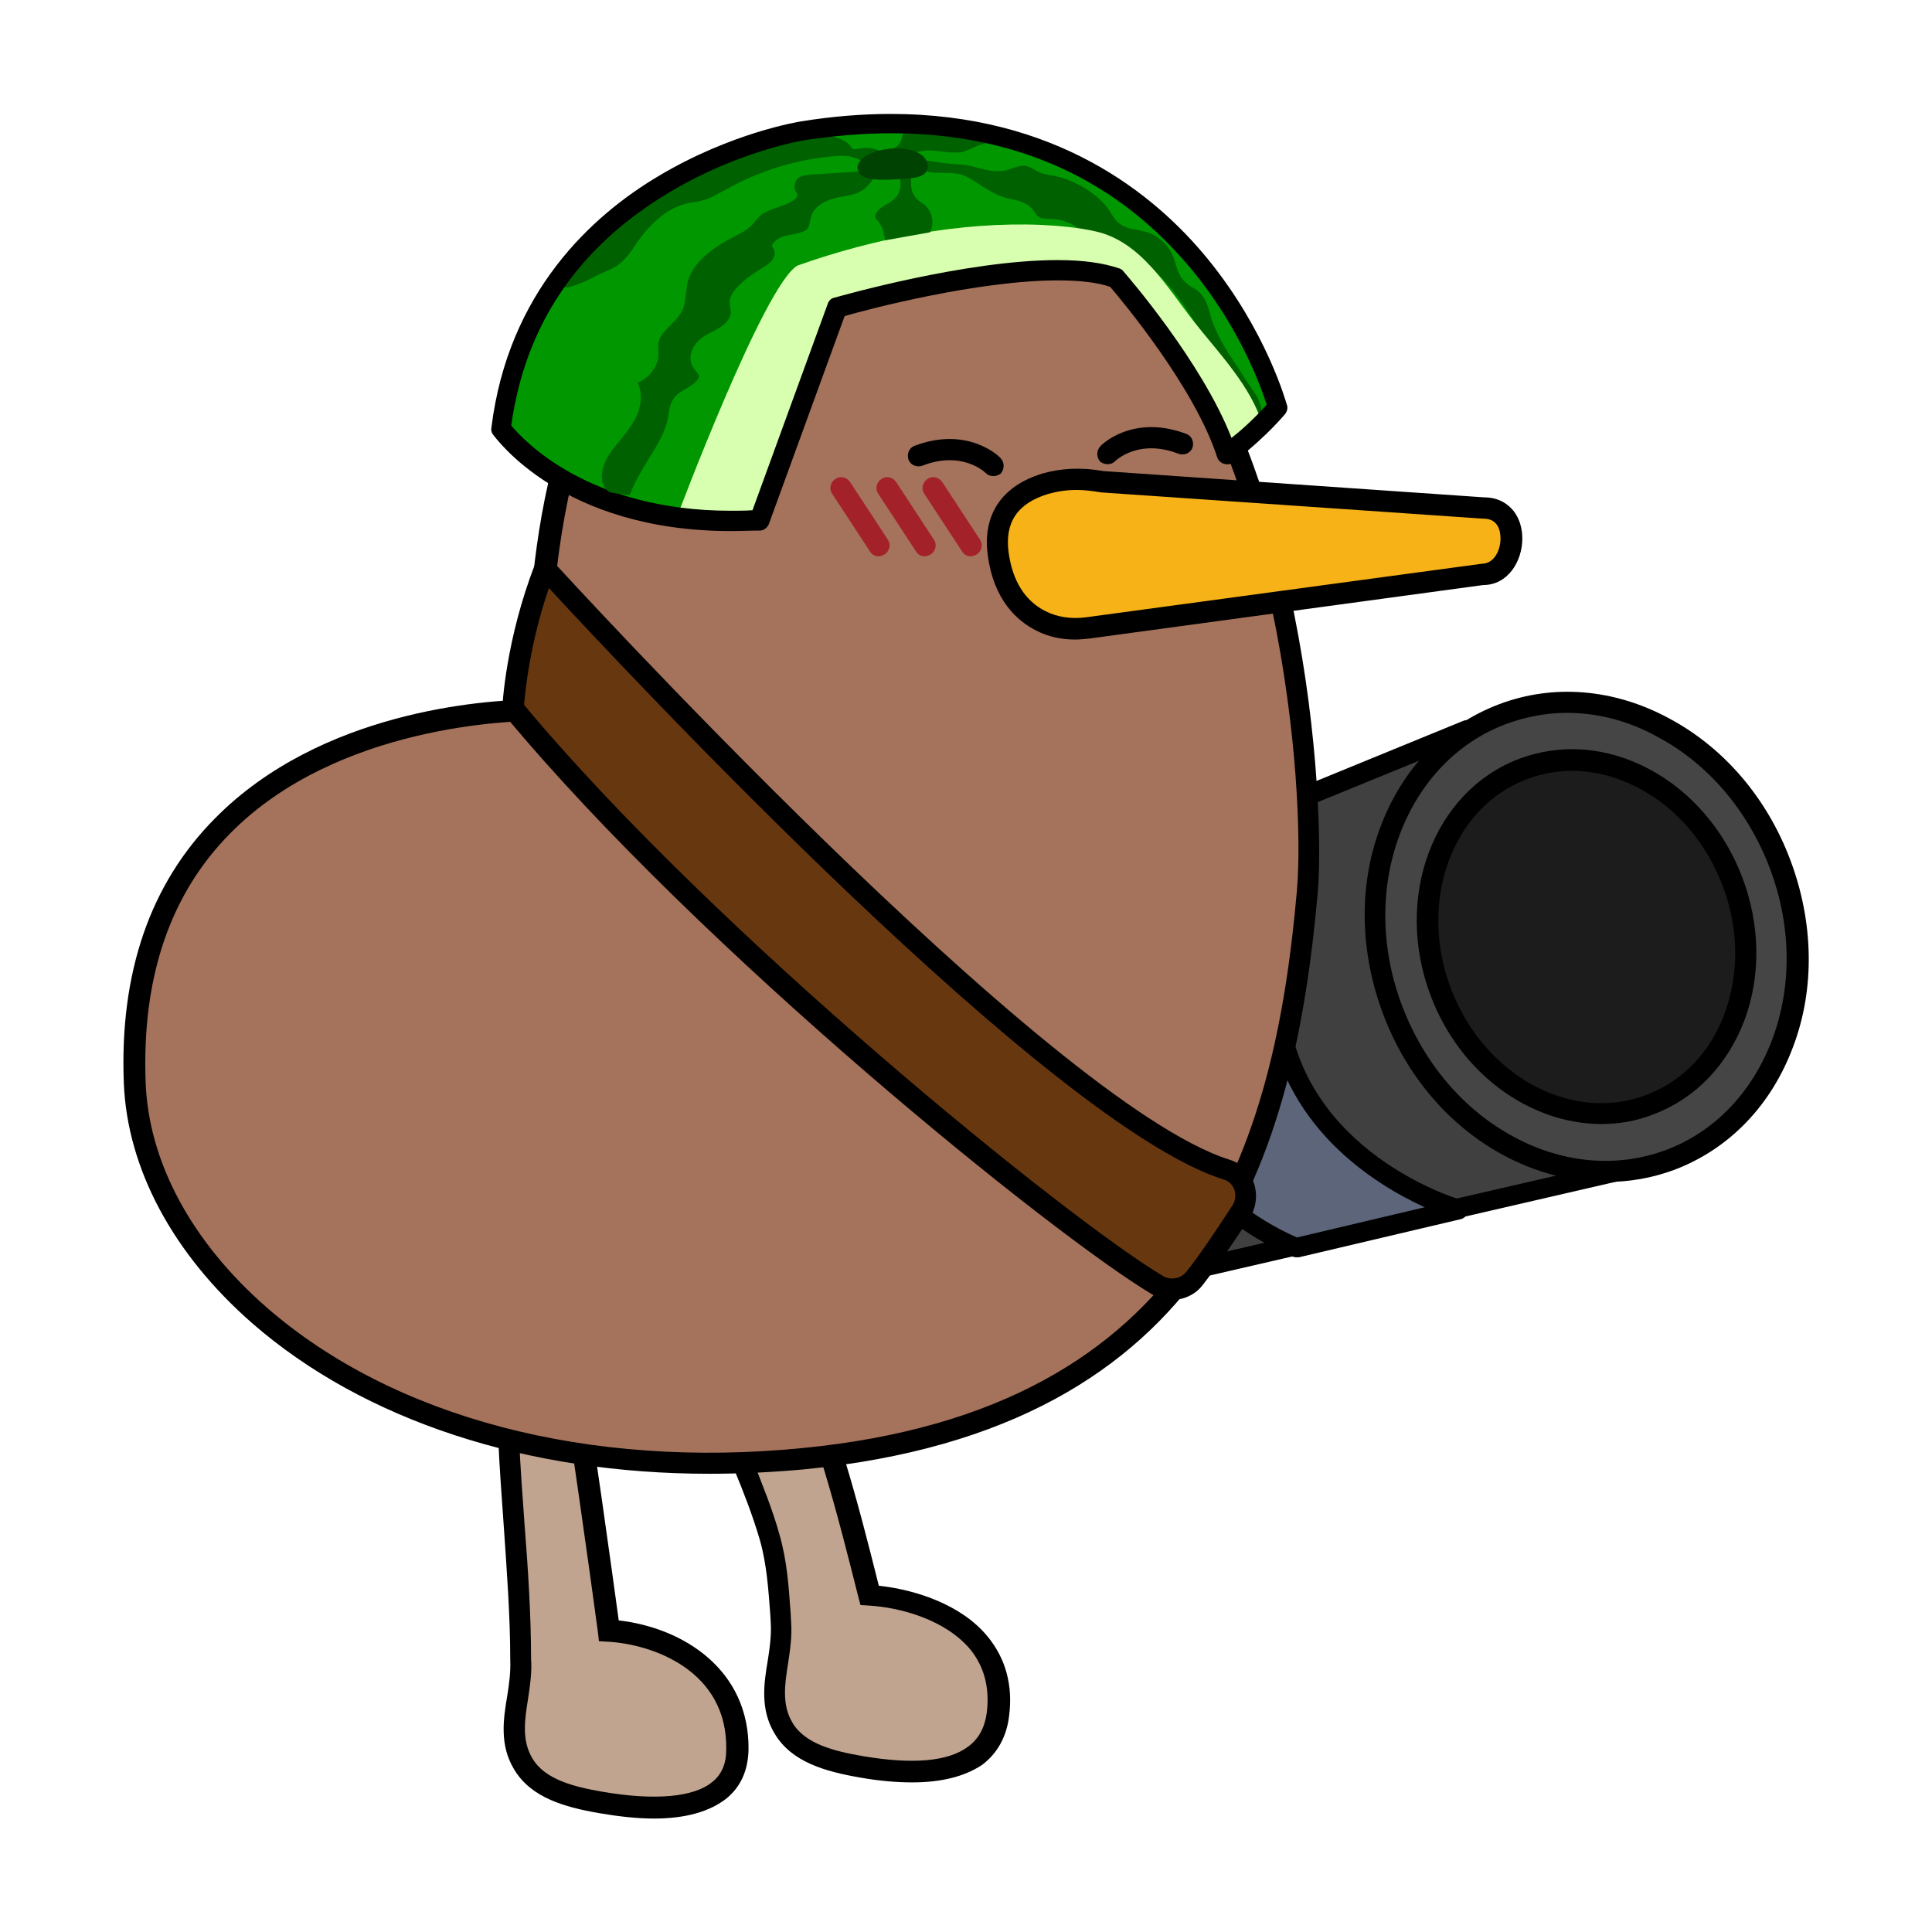 <?xml version="1.0" encoding="utf-8"?>
<!-- Generator: Adobe Illustrator 26.5.0, SVG Export Plug-In . SVG Version: 6.00 Build 0)  -->
<svg version="1.1" id="레이어_1" xmlns="http://www.w3.org/2000/svg" xmlns:xlink="http://www.w3.org/1999/xlink" x="0px"
	 y="0px" viewBox="0 0 390 390" style="enable-background:new 0 0 390 390;" xml:space="preserve">
<style type="text/css">
	.st0{fill:#404040;}
	.st1{fill-rule:evenodd;clip-rule:evenodd;fill:#454545;}
	.st2{fill-rule:evenodd;clip-rule:evenodd;fill:#1C1C1C;}
	.st3{fill:#5D657A;}
	.st4{fill-rule:evenodd;clip-rule:evenodd;fill:#C0A48F;}
	.st5{fill:#A5725B;}
	.st6{fill-rule:evenodd;clip-rule:evenodd;fill:#673710;}
	.st7{fill:#F6B217;}
	.st8{fill:#A32229;}
	.st9{fill:#009700;}
	.st10{fill:#006100;}
	.st11{fill:#D8FFAF;}
	.st12{fill:#004202;}
</style>
<g>
	<g>
		<polygon class="st0" points="179.3,195.2 197.7,266.2 325.9,236.7 296.1,147.4 		"/>
		<path d="M197.7,268.2c-0.9,0-1.7-0.6-1.9-1.5l-18.3-71c-0.2-1,0.3-2,1.2-2.4l116.7-47.8c0.5-0.2,1.1-0.2,1.6,0s0.9,0.7,1.1,1.2
			l29.8,89.2c0.2,0.5,0.1,1.1-0.2,1.6c-0.3,0.5-0.7,0.8-1.3,1l-128.2,29.6C198,268.2,197.8,268.2,197.7,268.2z M181.7,196.4
			l17.4,67.4l124.2-28.6l-28.4-85.1L181.7,196.4z"/>
	</g>
	<g>
		
			<ellipse transform="matrix(0.935 -0.355 0.355 0.935 -46.273 126.067)" class="st1" cx="320.3" cy="189.1" rx="41.8" ry="48.1"/>
		<path d="M324.2,238.6c-6.9,0-13.9-1.8-20.5-5.3c-11.1-5.9-19.8-16.1-24.5-28.6s-5-25.9-0.6-37.6c4.4-11.9,12.9-20.7,23.9-24.9
			s23.3-3.2,34.4,2.8c11.1,5.9,19.8,16.1,24.5,28.6s5,25.9,0.6,37.6c-4.4,11.9-12.9,20.7-23.9,24.9
			C333.6,237.8,328.9,238.6,324.2,238.6z M316.3,143.9c-4.2,0-8.4,0.8-12.4,2.3c-9.8,3.7-17.4,11.7-21.4,22.4
			c-4,10.8-3.8,23.1,0.6,34.6c4.4,11.5,12.4,20.9,22.5,26.3c10,5.4,21,6.3,30.8,2.6s17.4-11.7,21.4-22.4c4-10.8,3.8-23.1-0.6-34.6
			c-4.4-11.5-12.4-20.9-22.5-26.3C328.8,145.5,322.5,143.9,316.3,143.9z"/>
	</g>
	<g>
		
			<ellipse transform="matrix(0.935 -0.355 0.355 0.935 -46.273 126.067)" class="st2" cx="320.3" cy="189.1" rx="31.5" ry="36.2"/>
		<path d="M323.3,226.9c-14.3,0-28.5-10-34.5-25.9c-7.5-19.8,0.5-41.2,17.8-47.8c8.5-3.2,17.8-2.5,26.4,2.1
			c8.4,4.5,15.1,12.3,18.7,21.8s3.8,19.7,0.5,28.7c-3.4,9.1-9.9,15.9-18.3,19.1C330.4,226.3,326.8,226.9,323.3,226.9z M317.3,155.6
			c-3.1,0-6.2,0.6-9.1,1.7c-15.1,5.7-22,24.7-15.3,42.3s24.4,27.2,39.5,21.4c7.3-2.8,12.9-8.6,15.8-16.6s2.8-17.1-0.5-25.7l0,0
			c-3.3-8.6-9.2-15.5-16.7-19.5C326.5,156.8,321.9,155.6,317.3,155.6z"/>
	</g>
	<g>
		<path class="st3" d="M263.9,160.6l-31.5,12.9c0,0-16.9,58.5,29.2,78.3l32.7-7.7c0,0-33.3-9.4-36.5-41
			C257.8,203.1,253.9,181.2,263.9,160.6z"/>
		<path d="M261.6,253.8c-0.3,0-0.5-0.1-0.8-0.2c-19.6-8.4-31-25.1-33.1-48.3c-1.6-17.3,2.6-31.8,2.8-32.4s0.6-1.1,1.2-1.3l31.5-12.9
			c0.8-0.3,1.6-0.1,2.2,0.5s0.7,1.5,0.3,2.2c-9.6,19.8-5.9,41.1-5.9,41.3c0,0,0,0.1,0,0.2c3,29.9,34.7,39.2,35.1,39.3
			c0.9,0.2,1.5,1.1,1.5,2s-0.7,1.7-1.5,1.9l-32.7,7.7C261.9,253.8,261.8,253.8,261.6,253.8z M234.1,175c-0.9,3.4-3.7,16-2.4,30.2
			c2,21.6,12.1,36.6,30.1,44.6l25.8-6.1c-10.1-4.6-29.3-16.4-31.8-40.3c-0.3-1.6-3.2-20.1,4.2-39.1L234.1,175z"/>
	</g>
</g>
<g>
	<path class="st4" d="M143.3,275c-0.9-4.9-0.2-11.4,4.5-12.9c4.9-1.5,9,3.9,11.2,8.6c7.5,16.3,12,33.9,16.4,51.3
		c11,0.7,28.1,7,25.9,24c-1.8,14.3-20,12-27.5,10.7c-5.9-1-12.5-2.6-15.6-7.8c-4-6.6-0.1-14.1-0.6-21.2c-0.4-6.1-0.7-11.6-2.4-17.5
		C151.9,298.3,145.6,287.3,143.3,275z"/>
	<path d="M184.1,359.8c-3.1,0-6.7-0.3-10.6-1c-6.9-1.2-13.7-3.1-17.1-8.8c-3-4.9-2.2-10.2-1.4-14.9c0.4-2.5,0.7-4.9,0.6-7.2
		l-0.1-1.9c-0.4-5.2-0.7-10.1-2.1-15.1c-1.4-4.8-3.3-9.7-5.2-14.3c-2.7-6.7-5.5-13.7-6.8-21.1l0,0c-1.2-6.4,0.2-13.6,6.1-15.3
		c5.1-1.5,10.3,2.1,13.8,9.7c7.4,16.1,11.9,33.4,16.1,50.2c7.4,0.8,16.7,3.8,22,10.3c3.6,4.4,5.1,9.8,4.3,16
		c-0.5,4.2-2.4,7.6-5.5,9.9C194.7,358.6,190.1,359.8,184.1,359.8z M145.4,274.6c1.3,7,4,13.7,6.6,20.3c1.9,4.8,3.9,9.7,5.3,14.7
		c1.6,5.5,1.9,10.6,2.3,16l0.1,1.9c0.2,2.8-0.2,5.5-0.6,8.2c-0.7,4.3-1.3,8.5,0.9,12.1c2.5,4.2,8.3,5.7,14.2,6.7
		c10,1.7,17.2,1.1,21.2-1.9c2.2-1.6,3.4-3.9,3.8-6.9c0.6-5-0.5-9.2-3.3-12.7c-4.9-5.9-13.8-8.5-20.6-8.9l-1.6-0.1l-0.4-1.5
		c-4.3-17.1-8.8-34.7-16.2-50.9c-1.9-4-5.3-8.4-8.6-7.4C144.8,265.3,144.9,271.5,145.4,274.6L145.4,274.6z"/>
</g>
<path class="st4" d="M102.7,284c0.2-1.6,0.7-3.1,1.5-4.5c1.9-3.2,6.7-4.8,9.4-2.3c1.3,1.2,1.8,3.1,2.3,4.9c1,3.9,6.9,47.1,6.9,47.1
	c11,0.7,26.2,7.4,25.9,24c-0.2,14.4-20,12-27.5,10.7c-5.9-1-12.5-2.6-15.6-7.8c-4-6.6-0.1-14.1-0.6-21.2c0-14.7-1.8-29.8-2.4-44.7
	C102.5,288.2,102.4,286,102.7,284z"/>
<path d="M132,367.1c-3.3,0-7-0.4-11.1-1.1c-6.9-1.2-13.7-3.1-17.1-8.8c-3-4.9-2.2-10.2-1.4-14.9c0.4-2.5,0.7-4.9,0.6-7.2
	c0-8.9-0.7-18.1-1.3-26.9c-0.4-5.9-0.9-11.9-1.1-17.8c-0.1-2.3-0.2-4.5,0.2-6.7l0,0c0.3-2.1,0.9-3.8,1.8-5.3
	c1.5-2.4,4.1-4.1,6.9-4.5c2.2-0.3,4.3,0.3,5.8,1.7c1.8,1.7,2.4,4.2,2.9,5.9c0.9,3.5,5.6,37.5,6.7,45.6c13.1,1.5,26.4,10,26.2,26.1
	c-0.1,4.1-1.5,7.4-4.4,9.8C143.3,365.7,138.4,367.1,132,367.1z M104.9,284.3c-0.3,1.8-0.2,3.8-0.1,5.9c0.2,5.9,0.7,11.9,1.1,17.7
	c0.7,8.9,1.3,18.1,1.3,27c0.2,2.6-0.2,5.4-0.6,8c-0.7,4.3-1.3,8.5,0.9,12.1c2.5,4.2,8.3,5.7,14.2,6.7c10.5,1.8,18.4,1.1,22.1-2
	c1.9-1.5,2.8-3.7,2.8-6.5c0.3-16-14.9-21.3-23.9-21.8l-1.8-0.1l-0.2-1.8c-1.6-12-6.1-43.8-6.8-46.9c-0.4-1.7-0.8-3-1.6-3.8
	c-0.7-0.7-1.7-0.7-2.3-0.6c-1.5,0.2-3,1.2-3.8,2.5C105.5,281.6,105.1,282.8,104.9,284.3L104.9,284.3z"/>
<g>
	<path class="st5" d="M109.1,143.3c0,0-84.9-2.3-81.9,75.2c1.6,41.1,54.3,83.7,135,75.8c81.2-8,97-62.2,101.6-114.5
		c2.1-23.4-5.5-148.5-84.9-145.5C101.3,37.4,109.1,143.3,109.1,143.3z"/>
	<path d="M143.2,297.5c-36.8,0-69.7-10.7-92.3-30.4c-16-14-25.2-31.2-25.9-48.4c-0.9-22.3,5.3-40.3,18.4-53.5
		c21.4-21.7,54.3-23.8,63.4-24c-0.5-11.2-0.9-59,24.7-87.6c11.9-13.3,27.8-20.5,47.3-21.2c19.9-0.7,36.8,6.2,50.5,20.6
		c18.5,19.5,27.6,49.2,31.9,70.7c5,24.8,5.6,47.4,4.8,56.5c-4.7,53-20.7,108.3-103.6,116.4C155.9,297.2,149.5,297.5,143.2,297.5z
		 M108.5,145.5c-4.8,0-40.4,0.8-62,22.7c-12.2,12.3-17.9,29.2-17.1,50.3c0.6,16.1,9.3,32.2,24.4,45.4c25.6,22.3,65,32.7,108.3,28.4
		c79.7-7.8,95.2-61.3,99.7-112.5c1.8-20.3-3.4-90.1-35.5-123.9c-12.8-13.5-28.7-19.9-47.2-19.2c-18.2,0.7-33.1,7.4-44.2,19.8
		c-27.3,30.5-23.6,86.2-23.5,86.8l0.2,2.4l-2.4-0.1C109,145.5,108.8,145.5,108.5,145.5z"/>
</g>
<g>
	<path class="st6" d="M103.6,143c0,0,0.6-13.4,6.5-28.4c0,0,99.9,109.6,137.6,121.4c3.5,1.1,5,5.4,3,8.5c-2.8,4.3-6.5,9.7-9.5,13.6
		c-1.8,2.3-5,2.9-7.5,1.4C213.2,247.3,141.7,189,103.6,143z"/>
	<path d="M236.6,262.4c-1.4,0-2.8-0.4-4-1.1c-19.7-11.7-91.3-69.4-130.7-116.9l-0.5-0.6V143c0-0.6,0.7-13.9,6.6-29.1l1.3-3.2
		l2.3,2.6c1,1.1,99.9,109.3,136.6,120.8c2.3,0.7,4.1,2.4,4.9,4.7c0.8,2.3,0.5,4.9-0.8,7c-3.9,5.9-7.1,10.5-9.6,13.7
		C241.3,261.3,239,262.4,236.6,262.4z M105.8,142.3c38.5,46.2,110.1,104.1,129,115.3c1.6,0.9,3.6,0.5,4.7-0.9
		c2.4-3,5.6-7.7,9.3-13.4c0.6-0.9,0.7-2.1,0.4-3.1c-0.4-1-1.1-1.8-2.2-2.1c-35-11-120.4-102.3-136.2-119.4
		C107,129.8,106,139.5,105.8,142.3z"/>
</g>
<g>
	<path class="st7" d="M299.5,102.5l-77.1-5.3c-3.8-0.7-7.7-0.7-11.4,0.4c-5.1,1.5-10.7,5.3-9.5,14.1c1.1,7.9,5,11.7,8.7,13.6
		c2.9,1.5,6.3,1.8,9.5,1.4l79.8-10.8C306.2,116,307.7,102.5,299.5,102.5z"/>
	<path d="M217,129.1c-2.8,0-5.5-0.6-7.8-1.8c-3.8-1.9-8.6-6.1-9.8-15.2c-1.1-8.2,2.8-14,11-16.5c3.8-1.1,7.9-1.3,12.4-0.5l76.8,5.3
		c3.1,0,4.9,1.5,5.9,2.7c1.2,1.5,1.8,3.5,1.8,5.6c0,4.6-2.9,9.4-7.9,9.4l-79.5,10.8C218.9,129,217.9,129.1,217,129.1z M217.3,98.9
		c-2,0-3.9,0.3-5.7,0.8c-6.2,1.9-8.8,5.7-8,11.8c0.8,5.8,3.3,9.8,7.5,11.9c2.4,1.2,5.2,1.6,8.2,1.2l79.8-10.8c2.5,0,3.8-2.7,3.8-5.1
		c0-1.2-0.3-4-3.4-4h-0.1l-77.1-5.3C220.5,99.1,218.9,98.9,217.3,98.9z"/>
</g>
<path d="M200.5,96.1c-0.6,0-1.1-0.2-1.5-0.6c-0.2-0.2-4.8-4.6-12.8-1.5c-1.1,0.4-2.4-0.1-2.8-1.2c-0.4-1.1,0.1-2.4,1.2-2.8
	c10.8-4.1,17.2,2.2,17.4,2.5c0.8,0.9,0.8,2.2,0,3.1C201.6,95.9,201.1,96.1,200.5,96.1z"/>
<path d="M222.1,93.2c-0.8-0.9-0.8-2.2,0-3.1c0.2-0.3,6.6-6.6,17.4-2.5c1.1,0.4,1.6,1.7,1.2,2.8c-0.4,1.1-1.7,1.6-2.8,1.2
	c-8-3.1-12.6,1.3-12.8,1.5c-0.4,0.4-0.9,0.6-1.5,0.6S222.5,93.5,222.1,93.2z"/>
<g>
	<path class="st8" d="M196,112.3c-0.7,0-1.4-0.3-1.8-1l-7.6-11.6c-0.7-1-0.4-2.3,0.6-3s2.3-0.4,3,0.6l7.6,11.6c0.7,1,0.4,2.3-0.6,3
		C196.8,112.1,196.4,112.3,196,112.3z"/>
	<path class="st8" d="M186.7,112.3c-0.7,0-1.4-0.3-1.8-1l-7.6-11.6c-0.7-1-0.4-2.3,0.6-3s2.3-0.4,3,0.6l7.6,11.6
		c0.7,1,0.4,2.3-0.6,3C187.5,112.1,187.1,112.3,186.7,112.3z"/>
	<path class="st8" d="M177.4,112.3c-0.7,0-1.4-0.3-1.8-1L168,99.7c-0.7-1-0.4-2.3,0.6-3s2.3-0.4,3,0.6l7.6,11.6c0.7,1,0.4,2.3-0.6,3
		C178.2,112.1,177.8,112.3,177.4,112.3z"/>
</g>
<g>
	<path class="st9" d="M179.8,24.9c62.8,0,78.1,57.3,78.1,57.3c-4.9,5.8-10.3,9.4-10.3,9.4c-5.1-15.8-22.3-35.5-22.3-35.5
		c-3.1-1.1-7.2-1.6-11.8-1.6c-18.4,0-44.6,7.5-44.6,7.5l-15.6,43c-2,0.1-4,0.2-5.9,0.2c-33.5,0-46.3-18.7-46.3-18.7
		C107.6,35,162,26.4,162,26.4C168.3,25.4,174.2,24.9,179.8,24.9"/>
	<path class="st10" d="M183.3,31.6c0.1,0.3,0.2,0.5,0.3,0.8c0.9,1.3,2.9,2.2,4.3,2.4l0,0c0.8,0.1,1.5,0.1,2.3,0.1c1.8,0,3.7,0,5.4,1
		c0.7,0.4,1.3,0.8,1.9,1.2c1.9,1.2,3.7,2.4,6.1,3l0.6,0.1c1.4,0.3,3,0.7,4.1,1.9c0.2,0.2,0.4,0.5,0.6,0.8c0.2,0.3,0.4,0.6,0.6,0.8
		c0.5,0.4,1.3,0.4,2.2,0.5h0.7c2.1,0.1,4.1,0.9,5.7,2.2c0.2,0.2,0.4,0.3,0.6,0.5c0.4,0.4,0.9,0.8,1.3,1c0.7,0.3,1.4,0.4,2.3,0.5
		c0.5,0.1,0.9,0.1,1.4,0.2c3.2,0.7,6.1,3.1,8.4,5.1c6.4,5.8,11.4,14,15.8,25.6l0.2,0.5c0.8,2.1,1.6,4.2,2.9,5.9
		c1,1.3,1.9-0.4,3.8-0.2c0.2-4.4-1.2-5.6-3.1-8.5c-0.6-0.9-1.2-1.9-1.8-2.8c-2-2.9-4-6-5.2-9.4c-0.2-0.4-0.3-0.9-0.4-1.4
		c-0.5-1.7-1-3.3-2.2-4.4c-0.4-0.4-0.8-0.7-1.3-0.9c-0.7-0.4-1.3-0.9-1.9-1.5c-0.9-1-1.2-2.2-1.6-3.3c-0.1-0.4-0.3-0.9-0.4-1.3
		c-1-2.6-3.3-4.7-6-5.3c-0.4-0.1-0.8-0.2-1.3-0.3c-1.4-0.2-2.8-0.5-3.9-1.5c-0.6-0.5-1-1.2-1.4-1.8l-0.3-0.5
		c-2.3-3.5-6.8-6-10.3-6.9c-0.5-0.1-1-0.2-1.5-0.3c-1-0.2-2-0.3-3.1-1c-2.1-1.2-2.6-1.2-5.1-0.3c-2.6,0.9-4.6,0.3-6.5-0.2
		c-1.1-0.3-2.3-0.6-3.6-0.7C193.8,33.3,186.6,32.6,183.3,31.6z"/>
	<path class="st11" d="M153.3,105c0,0-13.1,0.1-16.7-0.5c0,0,17.7-47.2,24.4-50.9c15.5-5.5,32.9-8.9,49.3-8.2
		c3.6,0.2,7.3,0.5,10.8,1.3c9.2,2,14.4,11.2,19.9,18.2c4.7,6,11.7,13.2,13.8,20.8l-7.2,6.1c0,0-13.1-28.2-22.3-35.5
		c0,0-18.7-5.4-56.3,5.9L153.3,105z"/>
	<path class="st10" d="M186.8,24.9c-2.4,0-3.9,0.6-4.4,1.9l0,0c-0.1,0.3-0.2,0.5-0.3,0.8c-0.1,0.6-0.3,1.2-0.8,1.7
		c-0.4,0.5-1,0.7-1.5,0.9c-0.2,0.1-0.4,0.2-0.6,0.3c-0.8,0.4-1.4,1.3-1.6,2.3c1.6,0,3.1-0.6,4.7-1.2c1.5-0.6,3.1-1.1,4.8-1.2
		c1.1-0.1,2.1,0.1,3.2,0.2c1.4,0.2,2.6,0.3,3.9,0.1c0.7-0.2,1.4-0.5,2.1-0.8c0.8-0.4,1.7-0.8,2.6-0.9c-0.1-0.5-0.3-1-0.8-1.4
		c-0.6-0.5-1.5-0.8-2.3-1C192,25.5,189,24.9,186.8,24.9z"/>
	<path class="st10" d="M156.5,27.6c-9.4,3.1-13.5,4.3-20.7,8.5c-6.4,3.7-9.8,6.5-16.6,12.6l-0.9,1c-1.2,1.7-6,6-5.5,7.6
		c0.1,0.4,0.4,0.5,0.5,0.6c1.5,0.6,5.1-1.2,7-2.2c0.6-0.3,1.1-0.6,1.5-0.7l0,0c1.2-0.5,2.4-1,3.3-1.8c1.2-0.9,2.1-2.2,3-3.5l0.3-0.5
		c2.2-3.1,5.4-6.8,9.8-8c0.7-0.2,1.3-0.3,2-0.4c0.8-0.1,1.5-0.3,2.2-0.5c1.1-0.4,2.2-1,3.3-1.6l0.6-0.3c6.8-3.9,14.6-6.3,22.4-6.9
		c1.1-0.1,2.2-0.1,3.3,0.2c0.8,0.2,1.6,0.6,2.4,0.9c1.8,0.8,3,1.3,3.7,0.5c0.3-0.3,0.3-0.8,0.3-1.1c-0.1-0.7-0.6-1.4-1.2-1.7
		c-1.2-0.6-2.8-0.5-4.5-0.2c-0.4,0.1-0.7-0.1-0.9-0.4c-0.8-1.4-2.7-1.9-4.4-2.3C164.1,26.7,159.7,27.6,156.5,27.6z"/>
	<path d="M147.5,107.2c-34.1,0-47.4-18.8-48-19.5c-0.3-0.4-0.4-0.9-0.3-1.4c3.4-27.4,20.3-42.8,33.8-50.8
		c14.6-8.7,28.1-10.9,28.7-11c6.2-1,12.3-1.5,18.1-1.5c33.2,0,53.2,16,64.1,29.4c11.8,14.5,15.7,28.8,15.9,29.4
		c0.2,0.6,0,1.3-0.4,1.8c-5.1,5.9-10.4,9.6-10.6,9.8c-0.5,0.4-1.2,0.4-1.8,0.2c-0.6-0.2-1.1-0.7-1.3-1.3
		c-4.5-14-19.2-31.6-21.6-34.4c-2.6-0.9-6.2-1.3-10.6-1.3c-16,0-38.2,5.8-43,7.2l-15.3,42c-0.3,0.7-1,1.3-1.8,1.3
		C151.4,107.1,149.4,107.2,147.5,107.2z M103.2,85.9c2.5,3,15.6,17.2,44.3,17.2c1.5,0,2.9,0,4.4-0.1l15.2-41.7
		c0.2-0.6,0.7-1.1,1.3-1.2c1.1-0.3,26.6-7.6,45.1-7.6c5.2,0,9.3,0.6,12.5,1.7c0.3,0.1,0.6,0.3,0.8,0.6c0.7,0.8,15.8,18.2,21.8,33.6
		c1.8-1.4,4.4-3.7,7.1-6.7c-1.1-3.5-5.3-15.3-14.9-27c-15.1-18.4-35.6-27.8-60.9-27.8c-5.6,0-11.5,0.5-17.5,1.4
		c-0.1,0-13.5,2.2-27.4,10.6C116.6,49.9,106,65.7,103.2,85.9z"/>
	<path class="st10" d="M128.7,77.3c1.2,2.3,0.6,5.2-0.4,7.1c-0.8,1.6-1.9,3-3,4.3c-0.5,0.6-1.1,1.3-1.6,2c-1.8,2.4-2.5,4.5-2.1,6.5
		c0.2,0.9,0.6,1.6,1.2,2c0.5,0.3,1.1,0.3,1.6,0.4l2.3,0.3c0.1,0,0.4,0,0.4,0s0.1-0.3,0.2-0.4c0.9-2.4,2.3-4.6,3.6-6.8
		c1.8-2.9,3.5-5.6,4-8.7l0.1-0.6c0.1-0.7,0.2-1.5,0.6-2.3c0.6-1.3,1.8-2,3-2.7c0.8-0.5,1.6-1,2.1-1.6c0.2-0.3,0.4-0.6,0.4-0.8
		c0-0.3-0.3-0.7-0.6-1.1c-0.3-0.3-0.5-0.6-0.7-1c-1-1.7-0.1-3.9,1.3-5.2c0.8-0.8,1.8-1.3,2.8-1.8c0.4-0.2,0.9-0.5,1.3-0.7
		c0.8-0.5,2.2-1.6,2.3-3c0-0.4,0-0.7-0.1-1.1c-0.1-0.6-0.2-1.4,0.1-2.1c0.2-0.7,0.7-1.3,1.1-1.8c1.3-1.4,2.7-2.5,4.3-3.5l0.6-0.4
		c0.9-0.5,1.7-1,2.3-1.7s0.8-1.8,0.3-2.5c-0.3-0.3-0.3-0.7,0-1c1-1.3,2.6-1.6,4-1.8c1.3-0.3,2.5-0.5,3-1.3c0.2-0.3,0.3-0.8,0.4-1.3
		c0.1-0.4,0.2-0.8,0.3-1.2c0.6-1.6,2.2-2.8,4.4-3.4c0.6-0.2,1.3-0.3,1.9-0.4c1-0.2,2-0.4,2.9-0.7c1.6-0.7,2.9-2,3.6-3.6
		c0.2-0.4,0.4-1.1,0.1-1.5c-0.3-0.1-2,0.3-2.7,0.5c-0.6,0.2-1.1,0.3-1.5,0.3l-8.4,0.5c-1.2,0.1-2.2,0.2-2.9,0.7
		c-0.9,0.7-1.1,2.1-0.4,3c0.2,0.3,0.2,0.8-0.1,1.1c-1.1,1-2.5,1.4-3.9,1.9c-1.3,0.5-2.6,0.9-3.5,1.8c-0.3,0.3-0.5,0.6-0.8,0.9
		c-0.3,0.3-0.5,0.7-0.9,1c-0.9,0.9-1.9,1.4-2.9,1.9c-3.9,2-9.1,5.1-10,10c-0.1,0.5-0.1,1-0.2,1.6c-0.1,1-0.2,2.1-0.6,3.2
		c-0.6,1.4-1.6,2.4-2.6,3.4c-1.1,1.1-2.2,2.2-2.4,3.6c-0.1,0.5,0,1,0,1.5c0,0.4,0,0.9,0,1.3C132.6,74.2,130.9,76.4,128.7,77.3z"/>
	<path class="st10" d="M187.7,46.9c0.2-0.5,0.3-0.6,0.4-1.1c0.4-1.5-0.2-3.3-1.4-4.4c-0.2-0.2-0.4-0.3-0.6-0.4
		c-0.5-0.4-1.1-0.8-1.5-1.4c-0.7-1-0.7-2.2-0.7-3.3c0-0.3,0-0.6,0-0.9c-0.1-1.1-0.8-1.7-1.4-1.7l0,0c-0.6,0-0.9,0.6-0.9,1.4l0,0
		c0,0.3,0,0.7,0.1,1c0.1,0.8,0.2,1.7-0.2,2.6c-0.5,1.4-1.7,2.1-2.8,2.7l-0.5,0.3c-0.9,0.6-1.7,1.5-1.5,2.2c0.1,0.3,0.3,0.5,0.6,0.8
		s0.7,1.2,0.9,1.5l0.5,2.3L187.7,46.9z"/>
	<path class="st12" d="M174.6,31.6c-0.9,0.6-1.8,1.7-1.4,2.8c0.4,1.3,1.9,1.7,3.2,1.8c2.4,0.2,4.8,0,7.1-0.2
		c1.5-0.1,3.2-0.4,3.7-1.8c0.3-1-0.2-2.1-1-2.8C183.4,29.2,177.4,29.7,174.6,31.6z"/>
</g>
</svg>
